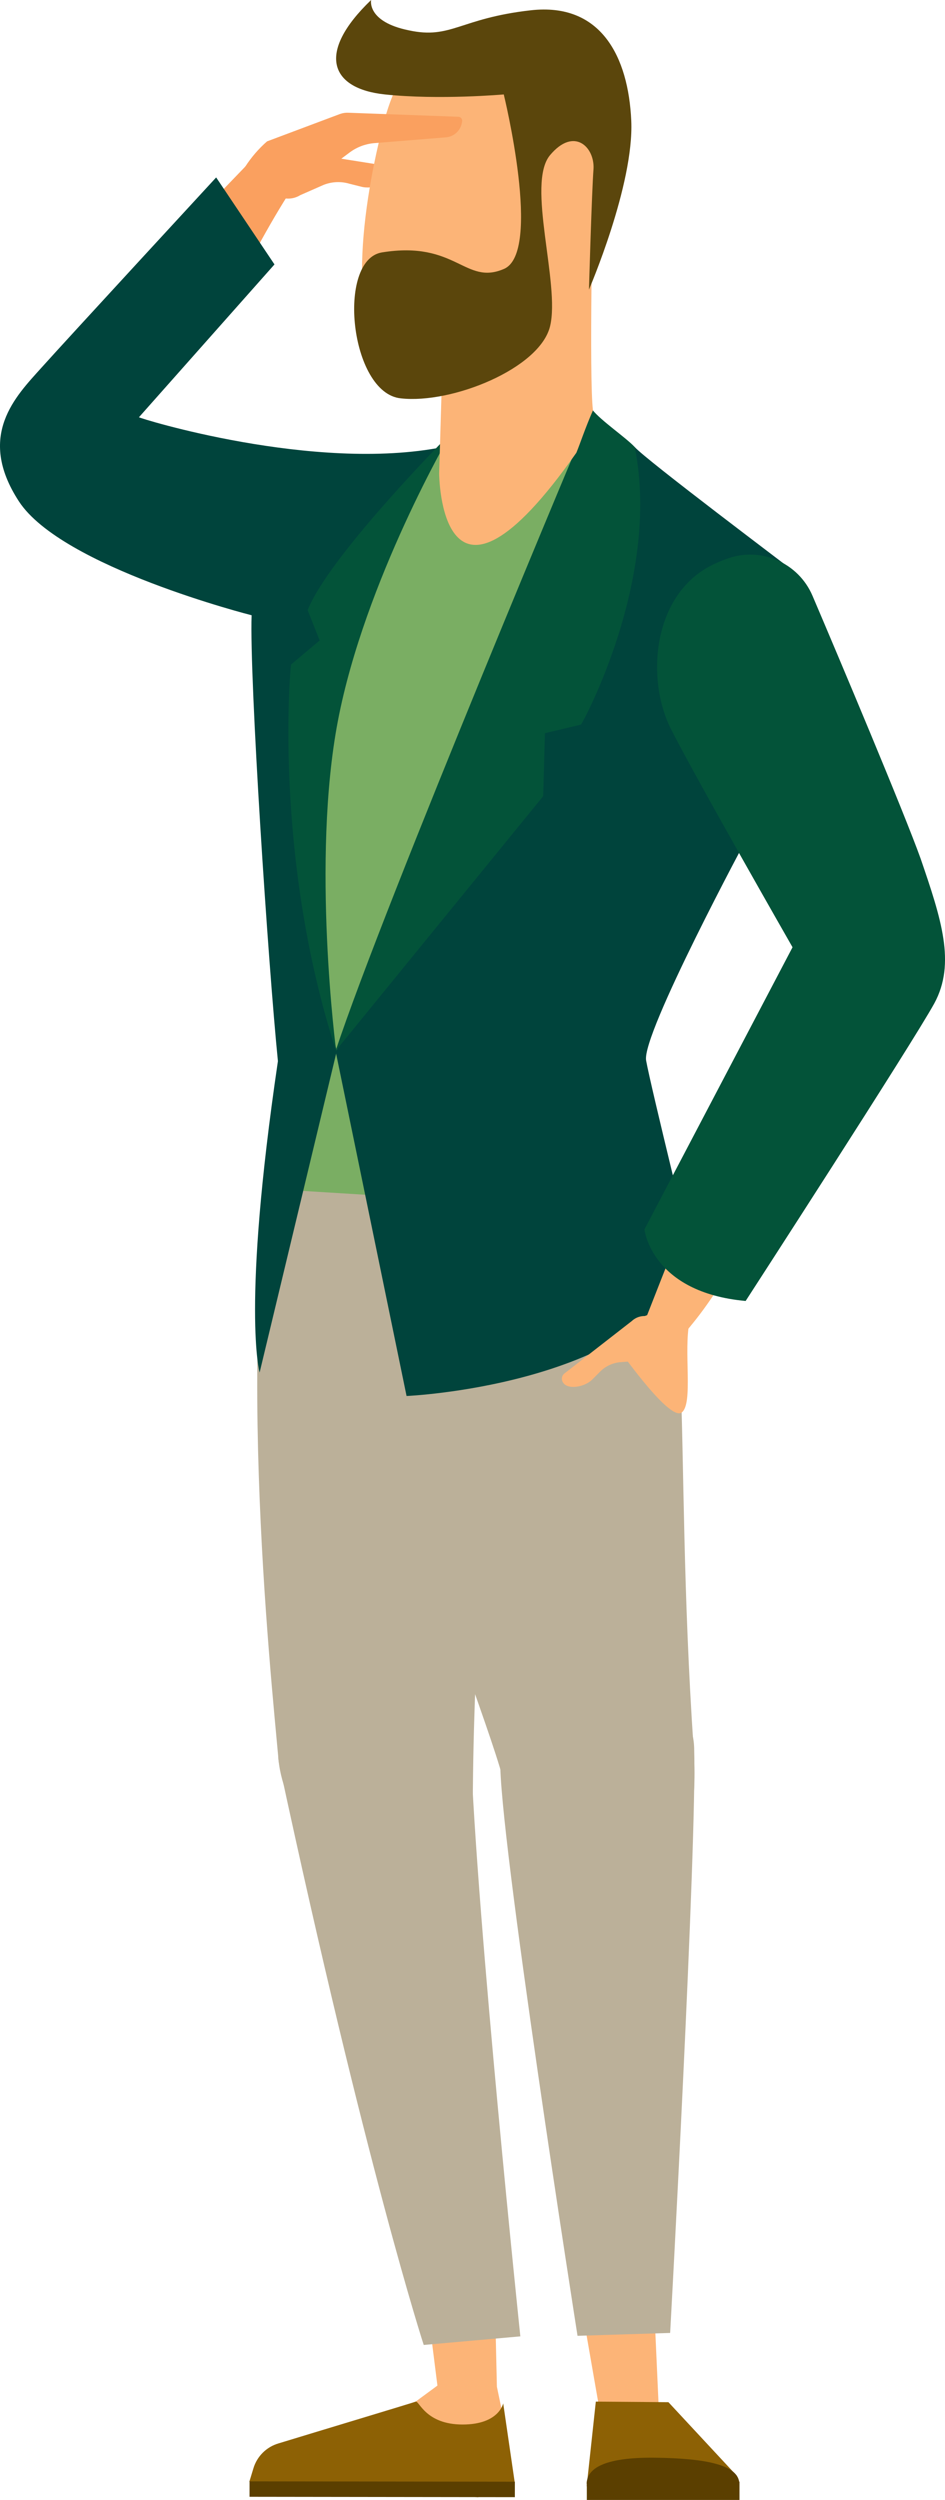 <?xml version="1.0" encoding="UTF-8"?>
<svg id="uuid-ca176b29-8254-4367-9e6f-a1f35d7549d5" data-name="Gruppe 8126" xmlns="http://www.w3.org/2000/svg" width="203.551" height="537.936" viewBox="0 0 203.551 537.936">
  <defs>
    <style>
      .uuid-08b06ab2-c741-4dda-8077-5295e77c2001 {
        fill: #faa05f;
      }

      .uuid-8ce3e160-1f78-413f-a0e1-9c9043ef95c5 {
        fill: #00443c;
      }

      .uuid-8e00158e-47ae-4fb4-8840-cff8ae2ba9bf {
        fill: #fcb477;
      }

      .uuid-e5ae0099-d3db-4ff6-9701-7b0bf0c615be {
        fill: #035339;
      }

      .uuid-980318d0-a650-4a40-8792-254b05d7eb86 {
        fill: #8d6105;
      }

      .uuid-b18871f4-910a-4001-9b9e-15cad9ea8b4d {
        fill: #bbb099;
      }

      .uuid-49a9dfdc-b7d5-4673-82ab-e432cfbf8a0b {
        fill: #5b460c;
      }

      .uuid-2dc558b4-e503-4eb5-9618-3c88d0503c4b {
        fill: #5b3f00;
      }

      .uuid-2541ee49-16f5-4639-ab7b-155d83662aec {
        fill: #7aae63;
      }
    </style>
  </defs>
  <g id="uuid-45d9cf2e-449e-411b-a503-8a90202e8851" data-name="Gruppe 8115">
    <path id="uuid-9367d992-bca1-4425-b892-785ed17ea096" data-name="Pfad 10355" class="uuid-08b06ab2-c741-4dda-8077-5295e77c2001" d="m57.769,34.115h0c-1.828,2.081-1.622,5.25.459,7.077.239.21.498.397.773.559l.493.246c1.584.984,3.589.984,5.173,0l5.05-2.217c1.768-.697,3.719-.784,5.542-.246l2.463.616c2.586.739,6.158-.739,6.4-2.709h0c.112-.906-.532-1.731-1.439-1.843-.013-.002-.026-.003-.039-.004l-20.2-3.2c-1.748-.246-3.503.401-4.675,1.721Z"/>
  </g>
  <path id="uuid-59c80dc8-9eca-4417-beea-97ecd505366f" data-name="Pfad 10356" class="uuid-08b06ab2-c741-4dda-8077-5295e77c2001" d="m54.32,55.298c2.586-4.8,5.173-9.36,7.759-13.424,4.926-7.759-4.8-10.592-4.8-10.592-5.669,5.788-12.316,12.685-18.847,19.705l15.888,4.311Z"/>
  <g id="uuid-94f8db30-c860-4066-93a1-39995b10b511" data-name="Gruppe 8116">
    <path id="uuid-0a6ffb4a-f509-420a-bdca-be5c06626731" data-name="Pfad 10357" class="uuid-8e00158e-47ae-4fb4-8840-cff8ae2ba9bf" d="m87.82,462.585l6.4,50.742-13.913,10.222,29.065,1.232-2.34-11.207-1.231-53.575-17.981,2.586Z"/>
  </g>
  <path id="uuid-4e2aae4a-fe3b-40ec-b759-4c424327a95f" data-name="Pfad 10358" class="uuid-980318d0-a650-4a40-8792-254b05d7eb86" d="m110.851,534.018l-2.463-16.873s-.862,4.557-8.744,4.557c-8.005,0-9.36-5.173-10.1-4.926-.616.246-20.691,6.281-29.558,8.991-2.612.765-4.654,2.807-5.419,5.419l-.862,2.832,49.263,3.325,7.883-3.325Z"/>
  <rect id="uuid-ee1aa3dd-e38c-4a9e-b87e-fc39e0f42ecb" data-name="Rechteck 1635" class="uuid-2dc558b4-e503-4eb5-9618-3c88d0503c4b" x="80.663" y="507.059" width="3.325" height="57.146" transform="translate(-453.419 617.219) rotate(-89.921)"/>
  <path id="uuid-cfef7c59-1cc3-41b8-95a4-5deff0f49d9a" data-name="Pfad 10359" class="uuid-b18871f4-910a-4001-9b9e-15cad9ea8b4d" d="m101.12,243.236c-10.222-26.849-35.223-24.385-39.657-7.636-11.823,43.845-2.956,126.361-1.478,142.988,2.094,22.908,41.381,54.19,41.874,6.281.616-67.858,11.084-110.471-.739-141.633Z"/>
  <g id="uuid-fb6fa350-9ae1-4d4d-8a90-6cb5a8c40434" data-name="Gruppe 8119">
    <g id="uuid-9e013ad4-a016-48b1-b176-3bdc386f1b9b" data-name="Gruppe 8118">
      <g id="uuid-86a1e0af-c90f-48f8-8734-2359dbc1c07f" data-name="Gruppe 8117">
        <path id="uuid-946eb20a-24d5-4a33-a8d0-31fa346dc30a" data-name="Pfad 10360" class="uuid-b18871f4-910a-4001-9b9e-15cad9ea8b4d" d="m101.367,375.881c1.355,37.564,10.715,126.854,10.715,126.854l-20.814,1.847s-12.562-38.549-31.159-125.13c-3.079-13.916,40.519-24.384,41.258-3.571Z"/>
      </g>
    </g>
  </g>
  <path id="uuid-b00fea0e-8e1a-480e-8ccd-1067b269ef87" data-name="Pfad 10361" class="uuid-8e00158e-47ae-4fb4-8840-cff8ae2ba9bf" d="m121.319,473.67l8.867,50.865,11.946-1.108-2.217-49.14-18.596-.617Z"/>
  <path id="uuid-f7d7fd3f-37df-4aec-aa46-9258c51e6b2f" data-name="Pfad 10362" class="uuid-980318d0-a650-4a40-8792-254b05d7eb86" d="m128.339,516.775l15.641.123,14.779,15.887-32.391,2.218,1.971-18.228Z"/>
  <rect id="uuid-43fd7cc6-f5b3-47e2-9e49-bee485c9ff17" data-name="Rechteck 1636" class="uuid-2dc558b4-e503-4eb5-9618-3c88d0503c4b" x="126.401" y="533.995" width="32.883" height="3.941"/>
  <path id="uuid-20f20c64-5ca0-44cb-af6d-cdbbf8514fa0" data-name="Pfad 10363" class="uuid-2dc558b4-e503-4eb5-9618-3c88d0503c4b" d="m126.368,534.51c0-3.2,3.448-5.788,14.656-5.665s18.227,1.6,18.227,5.665c0,3.941-17.365,1.6-17.365,1.6l-15.518-1.6Z"/>
  <g id="uuid-d6b351eb-55c7-4e41-8c67-8690f1736669" data-name="Gruppe 8124">
    <g id="uuid-d3db26df-a4cc-4ce2-a6a9-e9ce04c6dd3c" data-name="Gruppe 8123">
      <g id="uuid-cc4b0926-0abe-4e5d-8f1b-5f98c9b15009" data-name="Gruppe 8120">
        <path id="uuid-40d57168-5640-400b-9e20-7b785a4af550" data-name="Pfad 10364" class="uuid-b18871f4-910a-4001-9b9e-15cad9ea8b4d" d="m137.21,241.391c-11.331-25.987-59.116-17.981-61.949-.985-7.266,44.584,31.405,129.81,33.992,146.19,3.695,22.661,43.475,37.317,40.15-10.469-4.561-67.614.981-104.438-12.193-134.736Z"/>
      </g>
      <g id="uuid-d2b01655-4531-4e62-8ac4-8357b2b75c49" data-name="Gruppe 8122">
        <g id="uuid-1b5f0a8a-41dd-46bc-a4c5-fb9858bff6f1" data-name="Gruppe 8121">
          <path id="uuid-83bcde25-b403-4286-a355-c42631182e48" data-name="Pfad 10365" class="uuid-b18871f4-910a-4001-9b9e-15cad9ea8b4d" d="m149.522,376.128c.616,20.937-5.173,125.869-5.173,125.869l-19.952.616s-17.242-109.735-16.626-124.021c.616-14.041,41.135-23.278,41.751-2.464Z"/>
        </g>
      </g>
    </g>
  </g>
  <path id="uuid-2949ed7b-4e21-4239-a8e3-710f60a6ff88" data-name="Pfad 10366" class="uuid-8e00158e-47ae-4fb4-8840-cff8ae2ba9bf" d="m133.635,110.35c-8.867-1.478-19.09-4.926-25.987-4.926-6.527,0-18.72,2.833-28.942,5.173,1.6,11.084,13.055,20.568,26.972,20.568,14.779-.001,27.464-8.741,27.957-20.815Z"/>
  <path id="uuid-4c9e36a7-d4ed-402b-acf1-f6934af1f137" data-name="Pfad 4290" class="uuid-2541ee49-16f5-4639-ab7b-155d83662aec" d="m91.884,100.128l5.541-7.266,27.711,3.448-37.316,161.339-25.986-1.6-1.108-98.65,16.011-41.258,15.147-16.013Z"/>
  <path id="uuid-7dfd9b92-7705-486d-9d73-0a79032924d9" data-name="Pfad 4291" class="uuid-8ce3e160-1f78-413f-a0e1-9c9043ef95c5" d="m95.455,96.187s-32.637,45.938-32.76,69.831c-.246,24.262,9.853,60.1,9.853,60.1l-16.626,69.215s-3.941-13.671,3.941-67c-2.094-20.814-6.158-82.27-5.665-95.941,0,0-40.889-10.345-50.126-24.509s-.616-22.661,4.8-28.7,37.689-41.004,37.689-41.004l12.562,18.72-29.188,32.88c-.246.127,37.687,11.95,65.52,6.408Z"/>
  <path id="uuid-d6226389-7b48-4afa-83a9-32401f78c52d" data-name="Pfad 4295" class="uuid-8ce3e160-1f78-413f-a0e1-9c9043ef95c5" d="m136.714,96.187c-1.815,23.27-9.437,45.712-22.169,65.274-21.183,31.652-42.243,64.782-42.243,64.782l15.271,74.144s48.771-2.094,62.072-28.2c0,0-9.483-38.426-10.468-43.968-1.108-5.542,22.045-48.525,22.045-48.525l9.237-57.146c.123-.005-31.405-23.651-33.745-26.361Z"/>
  <path id="uuid-3582f636-5aa1-46e4-a969-97ea1320c956" data-name="Pfad 4296" class="uuid-e5ae0099-d3db-4ff6-9701-7b0bf0c615be" d="m136.714,96.187c-1.971-2.094-7.266-5.665-9.114-8.005,0,0-44.953,106.533-55.3,137.938l44.707-54.806.369-13.547,7.759-1.847c.125.123,17.367-31.283,11.579-59.733Z"/>
  <path id="uuid-437c4959-d673-4bae-b2ff-5008b7c6bcc1" data-name="Pfad 4297" class="uuid-e5ae0099-d3db-4ff6-9701-7b0bf0c615be" d="m72.425,226.243s-5.419-41.012.369-71.186,24.386-61.949,24.386-61.949c0,0-26.233,26.356-30.913,38.179l2.586,6.527-6.158,5.173c-.123.121-3.941,41.136,9.73,83.256Z"/>
  <path id="uuid-83470518-1602-4581-8c63-d3fc8ca650e4" data-name="Pfad 10367" class="uuid-8e00158e-47ae-4fb4-8840-cff8ae2ba9bf" d="m96.564,35.47l31.159,5.419s-.862,40.519,0,47.416c-1.724,3.941-2.71,7.02-3.572,9.114-29.435,41.874-29.558,4.434-29.558,4.434l1.971-66.383Z"/>
  <path id="uuid-d46b6c74-6a10-45c1-a98a-41022692a954" data-name="Pfad 10368" class="uuid-8e00158e-47ae-4fb4-8840-cff8ae2ba9bf" d="m120.333,11.084c-22.415-10.469-33.007-1.847-37.563,14.9s-9.114,47.539,2.833,50.988c11.946,3.572,36.578-2.833,40.766-19.829s6.526-40.147-6.036-46.059Z"/>
  <path id="uuid-0e53d220-2beb-48f2-ae41-980a318d9781" data-name="Pfad 10369" class="uuid-49a9dfdc-b7d5-4673-82ab-e432cfbf8a0b" d="m79.937,0c-11.946,11.454-8.744,19.09,2.956,20.321s25.617,0,25.617,0c0,0,8.375,34.115,0,37.564-8.375,3.572-10.222-6.158-26.233-3.572-9.853,1.6-6.9,30.3,4.064,31.406,10.961,1.232,29.928-6.4,32.144-15.518s-5.173-30.667,0-36.825,9.606-1.724,9.36,2.956c-.369,4.68-.985,25.987-.985,25.987,0,0,9.73-22.538,9.114-36.332S129.447.493,114.298,2.217c-15.272,1.724-17.119,6.281-26.233,4.311-9.113-1.848-8.128-6.528-8.128-6.528Z"/>
  <path id="uuid-44a6a540-0267-4e10-92e9-4656e8ec7e61" data-name="Pfad 10370" class="uuid-8e00158e-47ae-4fb4-8840-cff8ae2ba9bf" d="m138.561,285.114c9.606-24.509,23.646-60.471,32.637-72.541,8.991-12.193,9.976-12.07,11.7-4.8s-16.75,55.422-32.883,75.989c-16.134,20.441-11.454,1.352-11.454,1.352Z"/>
  <path id="uuid-1ecad81b-7cfb-4fad-af07-327f60567a95" data-name="Pfad 10371" class="uuid-8e00158e-47ae-4fb4-8840-cff8ae2ba9bf" d="m146.813,303.956c2.586-1.847.369-13.3,1.724-19.582-1.355-6.774-7.266-1.724-9.976-1.108-1.243.242-2.369.892-3.2,1.847,0,0-1.355,1.6-3.2,3.695-.004-.123,11.819,17.119,14.652,15.148Z"/>
  <g id="uuid-a701e307-ff3e-47e9-906f-c2a6211c0f95" data-name="Gruppe 8125">
    <path id="uuid-c7688e64-31aa-4882-95e9-4b945c35d14b" data-name="Pfad 10372" class="uuid-8e00158e-47ae-4fb4-8840-cff8ae2ba9bf" d="m140.409,283.512h0c2.32.798,3.554,3.325,2.757,5.645-.106.308-.246.604-.417.882l-.246.493c-.823,1.451-2.398,2.311-4.064,2.217l-4.926.369c-1.699.172-3.277.961-4.434,2.217l-1.6,1.6c-1.724,1.6-5.173,2.094-6.158.616h0c-.484-.639-.358-1.549.281-2.033.028-.022.058-.042.088-.061l14.408-11.207c1.162-1.082,2.855-1.372,4.311-.738Z"/>
  </g>
  <path id="uuid-0c5267e2-8bd7-47b3-82c6-adf28b743995" data-name="Pfad 4302" class="uuid-e5ae0099-d3db-4ff6-9701-7b0bf0c615be" d="m175.016,128.209c-3.03-7.109-11.079-10.62-18.351-8.005-1.357.47-2.675,1.047-3.941,1.724-12.192,6.65-13.547,24.262-8.247,34.854,5.419,10.715,26.233,47.047,26.233,47.047l-31.9,60.717s1.478,13.548,21.8,15.395c0,0,35.839-55.3,40.642-64.043,4.68-8.621,1.478-18.228-2.956-31.159-3.575-9.976-17.492-42.983-23.28-56.53Z"/>
  <path id="uuid-e303d8f2-6fcc-420d-bbd7-f6ec251c278c" data-name="Pfad 10373" class="uuid-08b06ab2-c741-4dda-8077-5295e77c2001" d="m57.523,30.42l15.764-5.912c.594-.202,1.221-.286,1.847-.246l23.523.862c.477-.018.878.353.897.83.004.094-.008.188-.035.278h0c-.231,1.827-1.735,3.228-3.574,3.33l-15.272,1.232c-1.916.15-3.752.833-5.3,1.971l-5.788,4.311s-5.912,9.36-13.794,3.818c-4.926-3.572-4.434-3.079-2.956-5.05,1.304-2.017,2.881-3.842,4.688-5.424Z"/>
</svg>